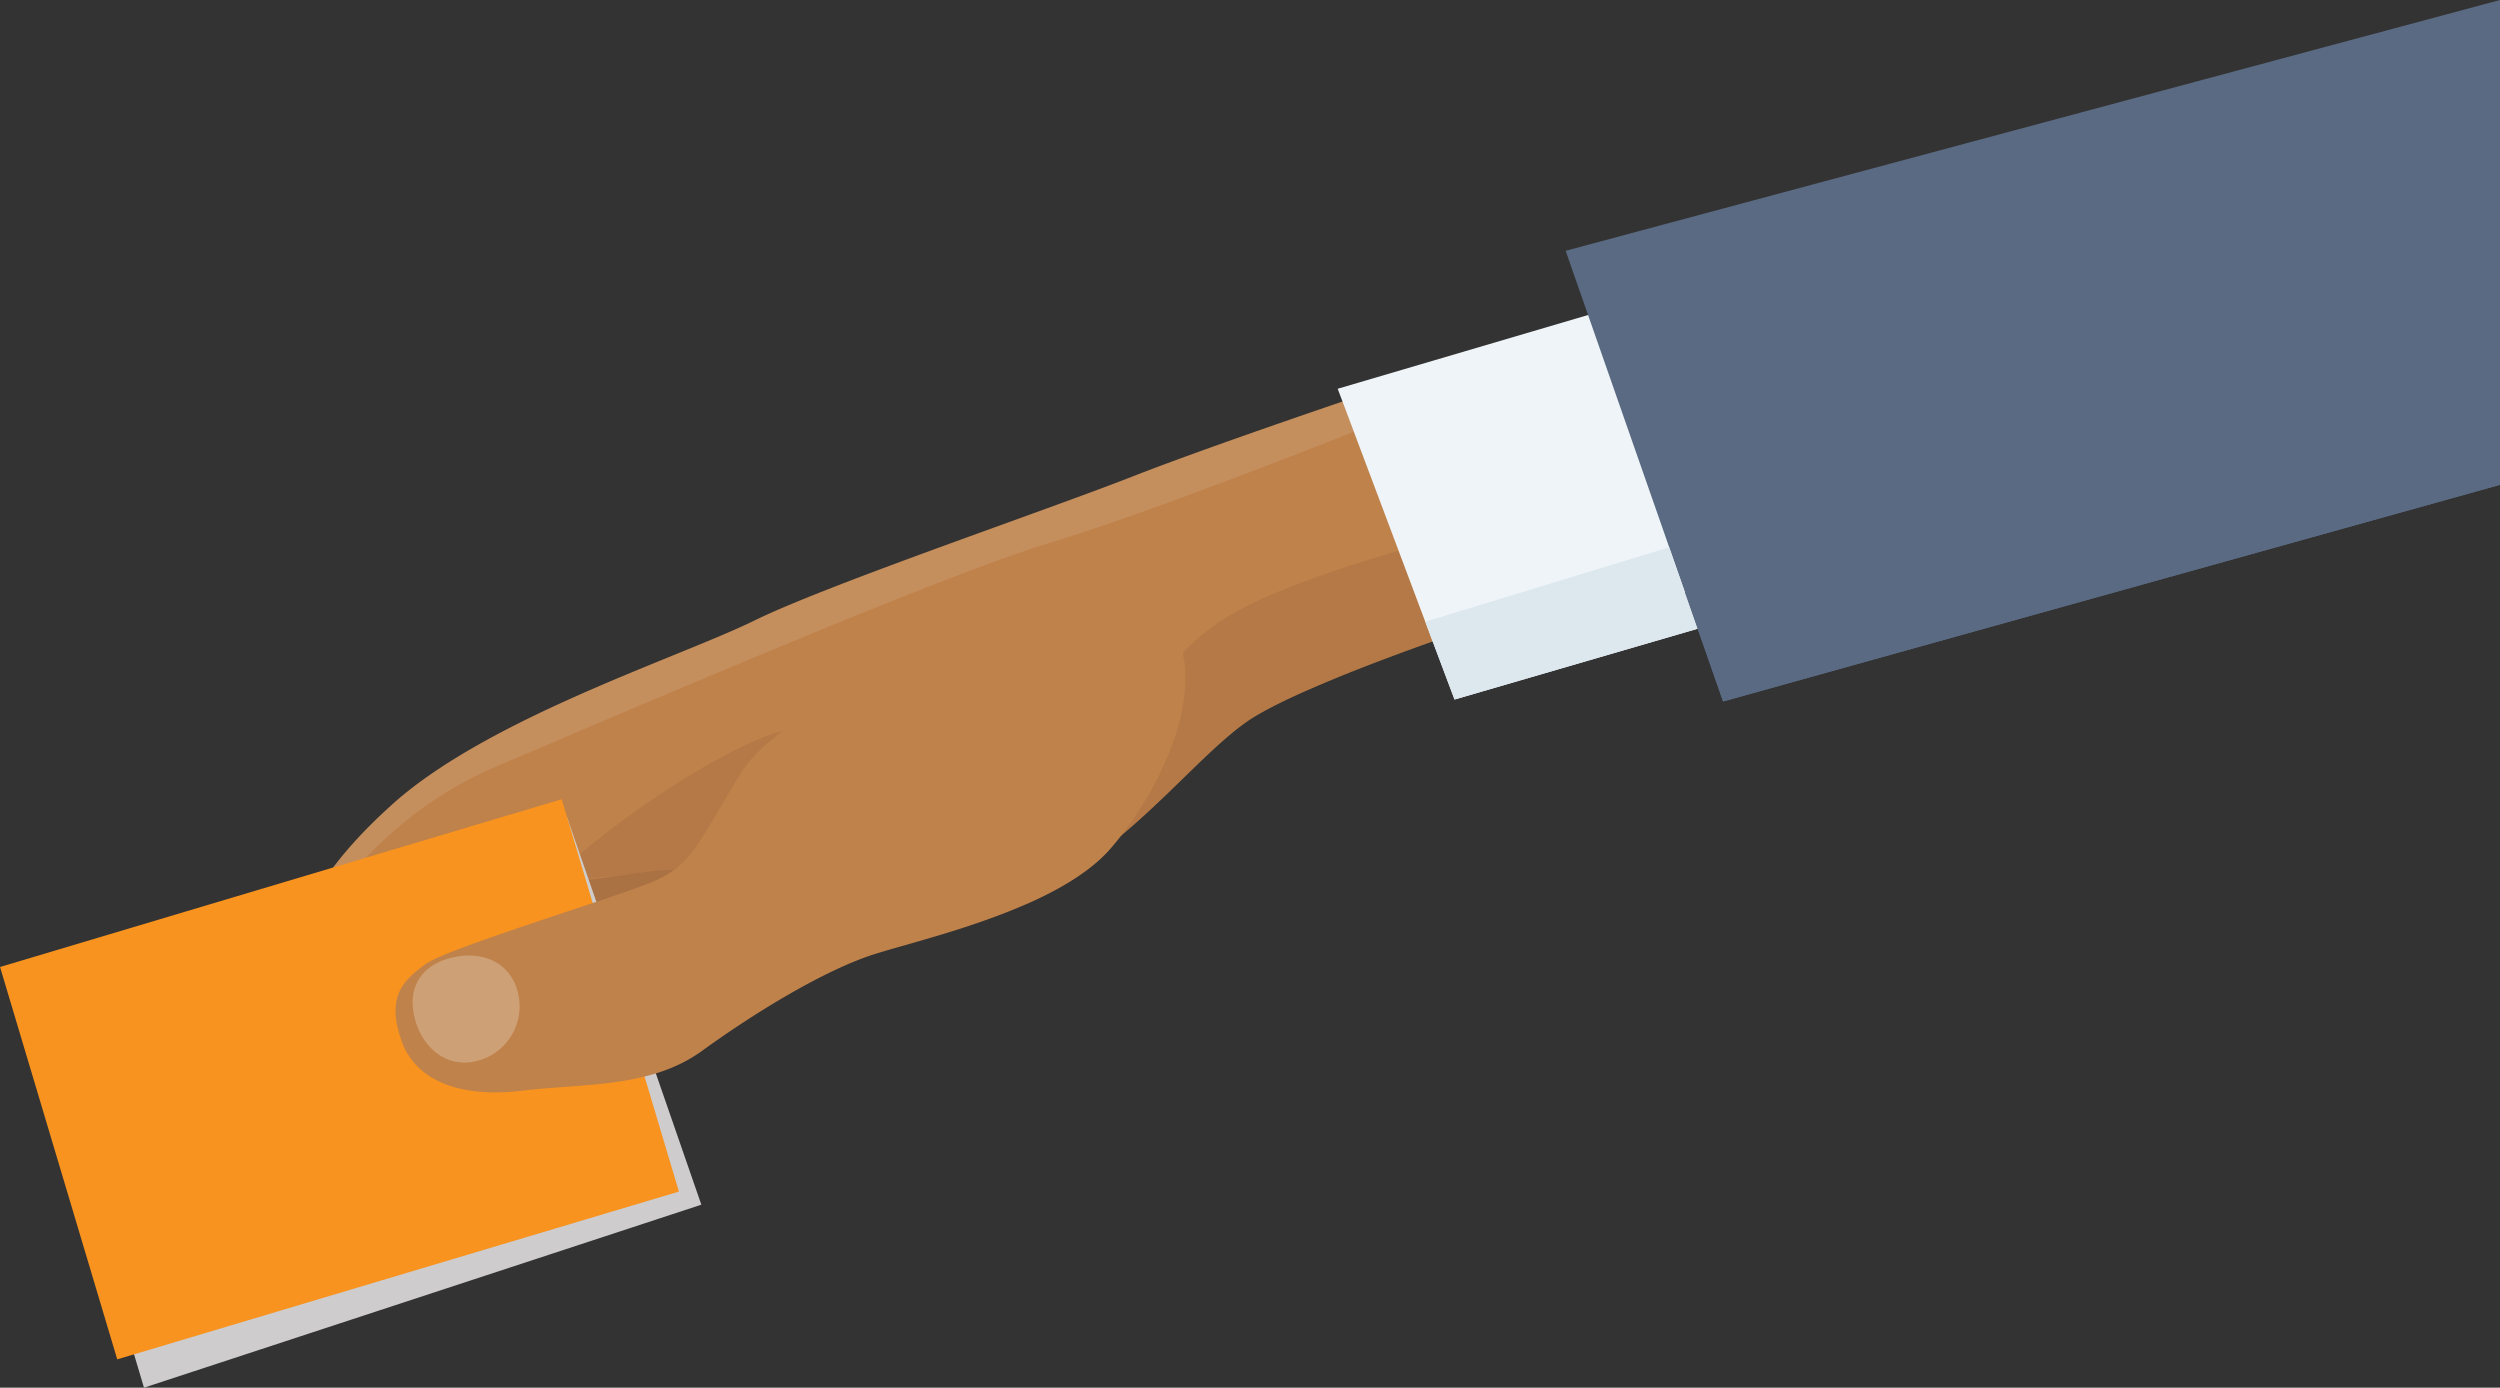 <svg xmlns="http://www.w3.org/2000/svg" viewBox="0 0 371.082 205.978"><rect x="0" y="0" width="371.082" height="205.978" fill="#333333" stroke="none"/><path d="M158.565 83.686c-.915-.971-2.213-1.619-3.8-1.966-12.101-2.677-41.485 11.339-53.572 21.502-2.099 1.752-3.67 3.401-4.549 4.825-6.619 10.703-7.392 14.033-13.582 16.525-2.954 1.196-10.038 3.496-16.95 5.815-7.556 2.542-14.921 5.113-16.488 6.296-2.949 2.233-5.906 4.523-3.527 11.288.033.093.057.187.09.281.176.476.38.922.611 1.348l.009-.001c2.644 4.878 8.983 6.84 17.198 5.843 8.943-1.081 19.034-.356 26.667-5.88 7.633-5.542 18.193-12.061 25.786-14.434 2.903-.908 7.55-2.114 12.622-3.741 3.21-1.038 6.601-2.247 9.811-3.655 4.968-2.192 9.521-4.877 12.398-8.171a42.704 42.704 0 0 0 1.63-1.985c4.876-6.258 9.63-15.479 9.533-23.577-.014-1.217-.132-2.419-.39-3.566-.522-2.475-1.647-4.777-3.497-6.747z" fill="#aa7143"/><path d="M215.376 79.603l.003-.018-6.137-23.343s-2.746.906-6.913 2.315c-.946.327-1.975.668-3.054 1.046l-.009-.001c-9.35 3.189-23.071 7.952-31.204 11.142-13.204 5.175-45.202 16.014-56.137 21.391-10.936 5.385-39.531 14.49-53.705 27.266-9.58 8.631-13.861 15.886-14.639 22.943l-.001.009c-.37 3.29.02 6.538.985 9.875 1.613 5.559 8.869 16.268 14.764 10.142 3.065-3.183-2.097-12.563 3.639-21.686 2.404-3.823 9.117-9.222 18.748-9.673 10.1-.476 15.623-2.489 20.992-1.732.052.008 4.013 7.509 4.065 7.517 10.308 1.517 23.679 2.965 41.219-2.17a39.518 39.518 0 0 0 6.905-2.782c4.19-2.131 8.01-4.874 11.521-7.818 5.006-4.206 9.378-8.77 13.287-12.43.009.001.009.001.019-.006a44.908 44.908 0 0 1 1.711-1.559c.281-.252.562-.503.839-.729.548-.47 1.091-.913 1.62-1.323.812-.616 1.587-1.167 2.357-1.629 1.571-.946 3.574-1.967 5.794-3 .365-.158.712-.319 1.07-.487.269-.119.538-.238.816-.356.423-.185.855-.377 1.297-.568a219.298 219.298 0 0 1 6.065-2.501c8.897-3.501 17.619-6.394 17.619-6.394l-.382-1.456-3.154-11.985z" fill="#bf824b"/><path d="M199.266 59.602c-9.35 3.189-23.071 7.952-31.204 11.142-13.204 5.175-45.202 16.014-56.137 21.391-10.936 5.385-39.531 14.49-53.705 27.266-9.58 8.631-13.861 15.886-14.639 22.943.23-.501 9.19-19.684 29.965-28.522 21.044-8.957 66.928-28.661 82.032-33.163 15.097-4.513 45.378-16.569 45.378-16.569l-1.682-4.487-.008-.001z" opacity=".1" fill="#fff"/><path d="M182.101 91.603a34.53 34.53 0 0 0-6.543 5.278c-.389.391-.777.8-1.146 1.219-5.34 5.921-9.119 13.74-12.44 23.088-1.456 4.107-4.11 7.675-7.069 10.65a46.709 46.709 0 0 1-2.516 2.344c4.968-2.192 9.521-4.877 12.398-8.171a43.354 43.354 0 0 0 1.63-1.985c5.009-4.201 9.38-8.779 13.295-12.431.009-.01.009-.01.008-.019a71.777 71.777 0 0 1 1.719-1.552c.282-.252.565-.495.838-.727a39.416 39.416 0 0 1 1.626-1.319 26.187 26.187 0 0 1 2.352-1.632c1.578-.946 3.572-1.969 5.802-2.995.353-.161.697-.321 1.059-.491.27-.118.54-.237.819-.355.428-.193.856-.376 1.293-.57a224.778 224.778 0 0 1 6.075-2.496 361.347 361.347 0 0 1 11.351-4.238l-5.058-13.459c-7.749 2.265-19.343 6.03-25.493 9.861z" opacity=".49" fill="#aa7143"/><path fill="#eef4f8" d="M198.559 57.706l9.037 24.034 5.058 13.46 3.244 8.633 37.183-10.826-15.527-46.79z"/><path d="M81.719 131.01l18.342-1.895c9.682-1.704 18.825-3.886 21.483-17.145 2.657-13.269-33.101 10.888-39.825 19.04z" opacity=".49" fill="#aa7143"/><path fill="#cecccc" d="M3.338 145.476l18.034 60.502 82.731-27.162-19.924-57.483z"/><path fill="#f7931e" d="M.005 143.531l83.373-24.902 17.395 58.24-83.372 24.902z"/><path fill="#5a6a82" d="M255.762 104.123l115.32-32.158V0l-138.69 37.226z"/><path fill="#dce7ee" d="M211.559 92.291l4.34 11.543 36.09-10.511-4.22-12.081z"/><path fill="#5a6a82" d="M255.762 104.123l115.32-32.158V53.564L250.091 87.891z"/><path d="M172.055 90.137c-.915-.971-2.213-1.619-3.8-1.966-12.101-2.677-41.485 11.339-53.573 21.502-2.099 1.752-3.67 3.401-4.549 4.825-6.619 10.703-7.392 14.033-13.582 16.526-2.955 1.196-10.038 3.496-16.95 5.815-7.556 2.542-14.921 5.113-16.488 6.296-2.949 2.233-5.906 4.523-3.527 11.288.033.093.057.187.09.281.176.476.38.922.611 1.348h.009c2.644 4.878 8.983 6.84 17.198 5.843 8.943-1.081 19.034-.356 26.667-5.88 7.633-5.542 18.193-12.061 25.786-14.434 2.903-.908 7.55-2.114 12.622-3.741 3.21-1.038 6.601-2.247 9.811-3.655 4.968-2.192 9.521-4.877 12.398-8.171a43.354 43.354 0 0 0 1.63-1.985c4.876-6.258 9.63-15.478 9.534-23.577-.014-1.217-.132-2.419-.39-3.566-.522-2.477-1.647-4.778-3.497-6.749z" fill="#bf824b"/><path d="M67.973 141.967c-4.554.727-7.334 3.658-6.607 8.212.727 4.554 4.172 8.171 8.726 7.444a8.35 8.35 0 0 0 6.929-9.564c-.726-4.554-4.493-6.82-9.048-6.092z" opacity=".24" fill="#fff"/></svg>